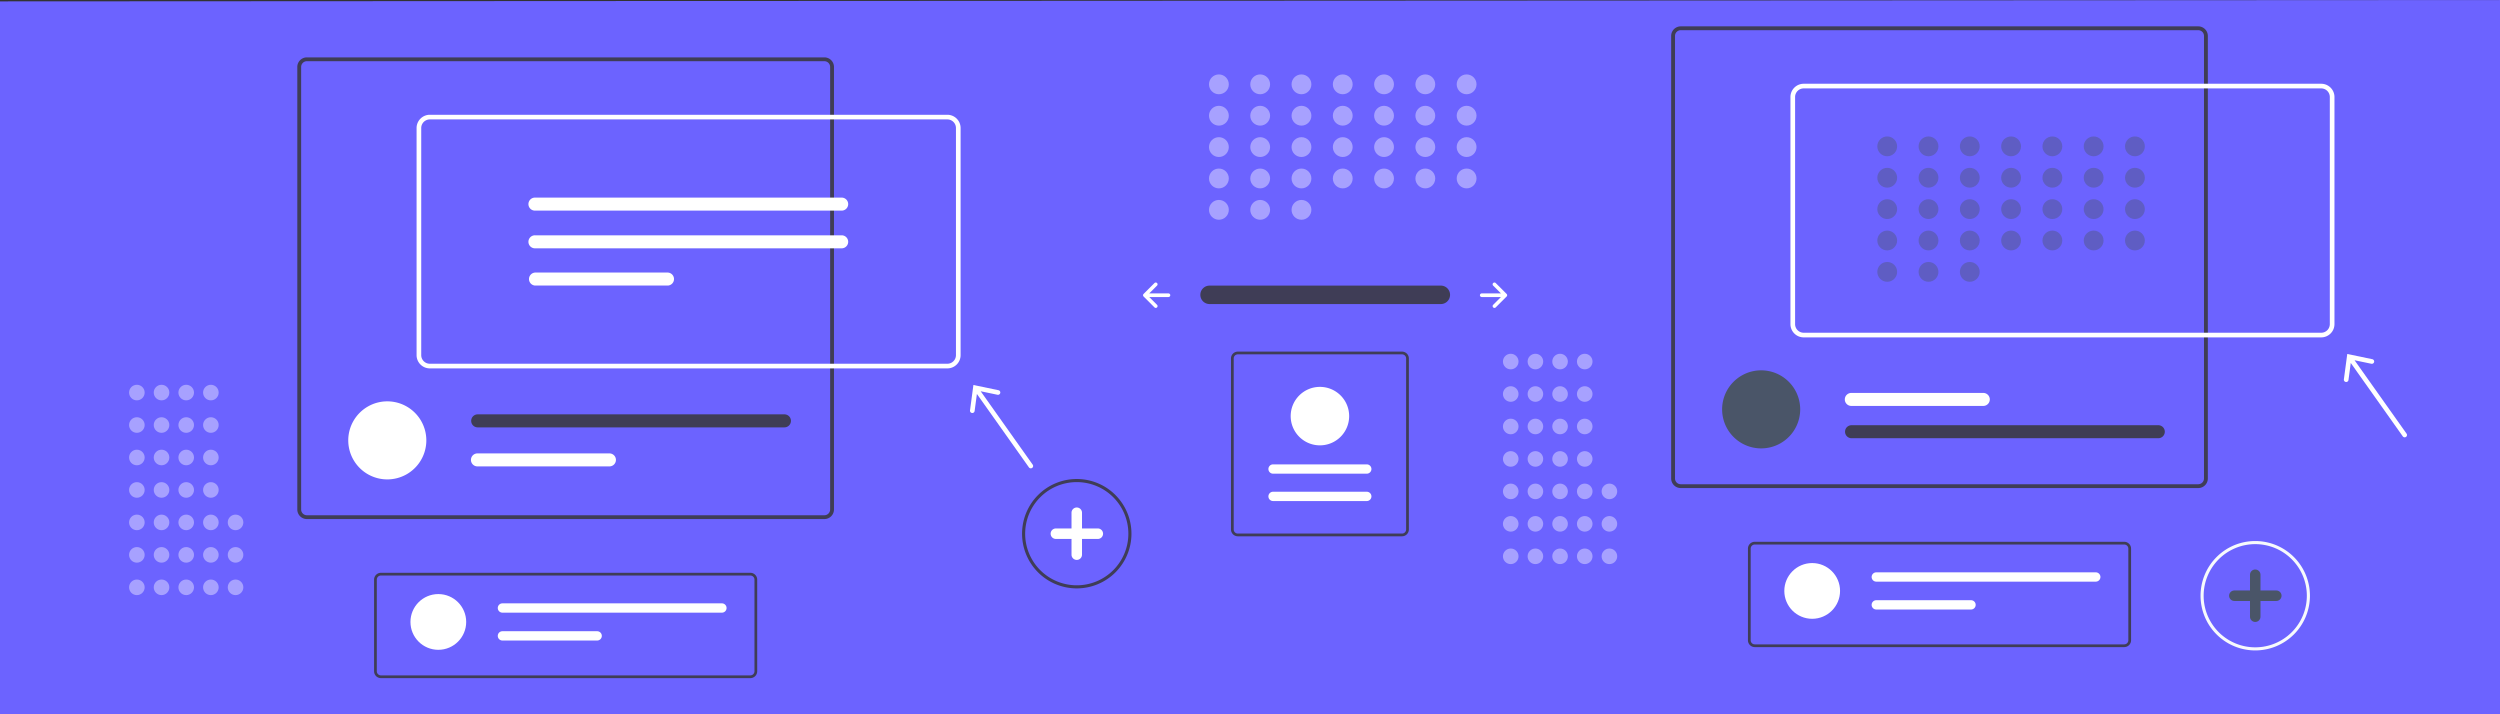<svg xmlns="http://www.w3.org/2000/svg" width="1612.242" height="460.574" viewBox="0 0 1612.242 460.574">
  <rect x="0" y="0" width="1612.242" height="460.574" fill="#333333" stroke="none"/>
  <defs>
    <style>
      .a {
        fill: #6c63ff;
      }

      .b {
        fill: #3f3d56;
      }

      .c {
        fill: #fff;
      }

      .d {
        opacity: 0.4;
      }

      .e {
        fill: #4a5568;
      }

      .f {
        fill: #f7fafc;
      }
    </style>
  </defs>
  <g transform="translate(21724.242 507.998)">
    <path class="a" d="M0,.884,1612.242,0V460.574H0Z" transform="translate(-21724.242 -507.998)" />
    <path class="b" d="M855.8,385.452a5.946,5.946,0,1,0,0,11.893H1004.89a5.947,5.947,0,0,0,.2-11.892q-.1,0-.2,0Z"
      transform="translate(-21800 -709.26)" />
    <path class="c"
      d="M1038.69,383.8a1.17,1.17,0,0,0,0,1.655l5.023,5.023H1031.33a1.17,1.17,0,1,0,0,2.34h12.39l-5.023,5.023a1.17,1.17,0,1,0,1.655,1.655l7.02-7.02a1.17,1.17,0,0,0,0-1.655l-7.02-7.02a1.17,1.17,0,0,0-1.662,0Z"
      transform="translate(-21800 -709.26)" />
    <path class="c"
      d="M821.927,383.8a1.17,1.17,0,0,1,0,1.655l-5.023,5.023H829.29a1.17,1.17,0,0,1,0,2.34H816.905l5.023,5.023a1.17,1.17,0,1,1-1.655,1.655l-7.02-7.02a1.17,1.17,0,0,1,0-1.655l7.02-7.02a1.17,1.17,0,0,1,1.654,0Z"
      transform="translate(-21800 -709.26)" />
    <g class="d" transform="translate(-21690 -504)">
      <circle class="c" cx="6.39" cy="6.39" r="6.39" transform="translate(745.43 44)" />
      <circle class="c" cx="6.39" cy="6.39" r="6.39" transform="translate(772.055 44)" />
      <circle class="c" cx="6.39" cy="6.39" r="6.39" transform="translate(798.679 44)" />
      <circle class="c" cx="6.39" cy="6.39" r="6.39" transform="translate(825.304 44)" />
      <circle class="c" cx="6.39" cy="6.39" r="6.39" transform="translate(851.928 44)" />
      <circle class="c" cx="6.39" cy="6.39" r="6.39" transform="translate(878.553 44)" />
      <circle class="c" cx="6.39" cy="6.39" r="6.39" transform="translate(905.177 44)" />
      <circle class="c" cx="6.39" cy="6.39" r="6.39" transform="translate(745.43 64.235)" />
      <circle class="c" cx="6.39" cy="6.39" r="6.39" transform="translate(772.055 64.235)" />
      <circle class="c" cx="6.39" cy="6.39" r="6.39" transform="translate(798.679 64.235)" />
      <circle class="c" cx="6.39" cy="6.39" r="6.39" transform="translate(825.304 64.235)" />
      <circle class="c" cx="6.39" cy="6.39" r="6.39" transform="translate(851.928 64.235)" />
      <circle class="c" cx="6.39" cy="6.39" r="6.39" transform="translate(878.553 64.235)" />
      <circle class="c" cx="6.39" cy="6.39" r="6.39" transform="translate(905.177 64.235)" />
      <circle class="c" cx="6.39" cy="6.39" r="6.39" transform="translate(745.43 84.469)" />
      <circle class="c" cx="6.39" cy="6.39" r="6.39" transform="translate(772.055 84.469)" />
      <circle class="c" cx="6.39" cy="6.39" r="6.39" transform="translate(798.679 84.469)" />
      <circle class="c" cx="6.39" cy="6.39" r="6.39" transform="translate(825.304 84.469)" />
      <circle class="c" cx="6.39" cy="6.39" r="6.39" transform="translate(851.928 84.469)" />
      <circle class="c" cx="6.39" cy="6.39" r="6.39" transform="translate(878.553 84.469)" />
      <circle class="c" cx="6.39" cy="6.39" r="6.39" transform="translate(905.177 84.469)" />
      <circle class="c" cx="6.39" cy="6.39" r="6.39" transform="translate(745.43 104.704)" />
      <circle class="c" cx="6.39" cy="6.39" r="6.39" transform="translate(772.055 104.704)" />
      <circle class="c" cx="6.39" cy="6.39" r="6.39" transform="translate(745.43 124.939)" />
      <circle class="c" cx="6.39" cy="6.39" r="6.39" transform="translate(772.055 124.939)" />
      <circle class="c" cx="6.39" cy="6.39" r="6.39" transform="translate(798.679 124.939)" />
      <circle class="c" cx="6.39" cy="6.39" r="6.39" transform="translate(798.679 104.704)" />
      <circle class="c" cx="6.39" cy="6.39" r="6.39" transform="translate(825.304 104.704)" />
      <circle class="c" cx="6.39" cy="6.39" r="6.39" transform="translate(851.928 104.704)" />
      <circle class="c" cx="6.39" cy="6.39" r="6.39" transform="translate(878.553 104.704)" />
      <circle class="c" cx="6.39" cy="6.39" r="6.39" transform="translate(905.177 104.704)" />
    </g>
    <path class="b"
      d="M770.157,580.719a35.273,35.273,0,1,1,35.273-35.273A35.273,35.273,0,0,1,770.157,580.719Zm0-68.545a33.273,33.273,0,1,0,33.273,33.273,33.273,33.273,0,0,0-33.273-33.273Z"
      transform="translate(-21800 -709.26)" />
    <path class="c"
      d="M783.681,542.065H773.538V531.923a3.381,3.381,0,0,0-6.762,0v10.142H756.634a3.381,3.381,0,0,0,0,6.761h10.142v10.142a3.381,3.381,0,0,0,6.762,0V548.827H783.68a3.381,3.381,0,1,0,0-6.761Z"
      transform="translate(-21800 -709.26)" />
    <g class="d" transform="translate(-21690 -504)">
      <circle class="c" cx="5.024" cy="5.024" r="5.024" transform="translate(49 369.742)" />
      <circle class="c" cx="5.024" cy="5.024" r="5.024" transform="translate(49 348.809)" />
      <circle class="c" cx="5.024" cy="5.024" r="5.024" transform="translate(49 327.876)" />
      <circle class="c" cx="5.024" cy="5.024" r="5.024" transform="translate(49 306.943)" />
      <circle class="c" cx="5.024" cy="5.024" r="5.024" transform="translate(49 286.01)" />
      <circle class="c" cx="5.024" cy="5.024" r="5.024" transform="translate(49 265.077)" />
      <circle class="c" cx="5.024" cy="5.024" r="5.024" transform="translate(49 244.144)" />
      <circle class="c" cx="5.024" cy="5.024" r="5.024" transform="translate(64.909 369.742)" />
      <circle class="c" cx="5.024" cy="5.024" r="5.024" transform="translate(64.909 348.809)" />
      <circle class="c" cx="5.024" cy="5.024" r="5.024" transform="translate(64.909 327.876)" />
      <circle class="c" cx="5.024" cy="5.024" r="5.024" transform="translate(64.909 306.943)" />
      <circle class="c" cx="5.024" cy="5.024" r="5.024" transform="translate(64.909 286.01)" />
      <circle class="c" cx="5.024" cy="5.024" r="5.024" transform="translate(64.909 265.077)" />
      <circle class="c" cx="5.024" cy="5.024" r="5.024" transform="translate(64.909 244.144)" />
      <circle class="c" cx="5.024" cy="5.024" r="5.024" transform="translate(80.818 369.742)" />
      <circle class="c" cx="5.024" cy="5.024" r="5.024" transform="translate(80.818 348.809)" />
      <circle class="c" cx="5.024" cy="5.024" r="5.024" transform="translate(80.818 327.876)" />
      <circle class="c" cx="5.024" cy="5.024" r="5.024" transform="translate(80.818 306.943)" />
      <circle class="c" cx="5.024" cy="5.024" r="5.024" transform="translate(80.818 286.01)" />
      <circle class="c" cx="5.024" cy="5.024" r="5.024" transform="translate(80.818 265.077)" />
      <circle class="c" cx="5.024" cy="5.024" r="5.024" transform="translate(80.818 244.144)" />
      <circle class="c" cx="5.024" cy="5.024" r="5.024" transform="translate(96.727 369.742)" />
      <circle class="c" cx="5.024" cy="5.024" r="5.024" transform="translate(96.727 348.809)" />
      <circle class="c" cx="5.024" cy="5.024" r="5.024" transform="translate(112.636 369.742)" />
      <circle class="c" cx="5.024" cy="5.024" r="5.024" transform="translate(112.636 348.809)" />
      <circle class="c" cx="5.024" cy="5.024" r="5.024" transform="translate(112.636 327.876)" />
      <circle class="c" cx="5.024" cy="5.024" r="5.024" transform="translate(96.727 327.876)" />
      <circle class="c" cx="5.024" cy="5.024" r="5.024" transform="translate(96.727 306.943)" />
      <circle class="c" cx="5.024" cy="5.024" r="5.024" transform="translate(96.727 286.01)" />
      <circle class="c" cx="5.024" cy="5.024" r="5.024" transform="translate(96.727 265.077)" />
      <circle class="c" cx="5.024" cy="5.024" r="5.024" transform="translate(96.727 244.144)" />
    </g>
    <path class="b"
      d="M607.408,238.262H273.666a6.189,6.189,0,0,0-6.182,6.182V529.827a6.189,6.189,0,0,0,6.182,6.182H607.408a6.189,6.189,0,0,0,6.182-6.182V244.444a6.189,6.189,0,0,0-6.182-6.182Zm3.7,291.566a3.718,3.718,0,0,1-3.7,3.716H273.666a3.711,3.711,0,0,1-3.7-3.716V244.444a3.711,3.711,0,0,1,3.7-3.716H607.408a3.718,3.718,0,0,1,3.7,3.716Z"
      transform="translate(-21800 -709.26)" />
    <path class="c"
      d="M350.7,485.266c0,.44-.012.88-.035,1.308a25.175,25.175,0,0,1-50.281,0c-.023-.428-.035-.868-.035-1.308a25.175,25.175,0,1,1,50.35,0Z"
      transform="translate(-21800 -709.26)" />
    <path class="b" d="M581.475,468.479H383.663a4.2,4.2,0,0,0,0,8.394H581.475a4.2,4.2,0,1,0,0-8.394Z"
      transform="translate(-21800 -709.26)" />
    <path class="c" d="M468.78,493.66H383.663a4.191,4.191,0,0,0,0,8.382H468.78a4.191,4.191,0,1,0,0-8.382Z"
      transform="translate(-21800 -709.26)" />
    <path class="c"
      d="M686.7,438.841H352.958a8.559,8.559,0,0,1-8.549-8.55V283.829a8.559,8.559,0,0,1,8.549-8.549H686.7a8.559,8.559,0,0,1,8.549,8.549V430.291A8.559,8.559,0,0,1,686.7,438.841ZM352.958,278.28a5.555,5.555,0,0,0-5.549,5.549V430.291a5.556,5.556,0,0,0,5.549,5.55H686.7a5.556,5.556,0,0,0,5.549-5.55V283.829a5.555,5.555,0,0,0-5.549-5.549Z"
      transform="translate(-21800 -709.26)" />
    <path class="c" d="M420.924,328.7a4.2,4.2,0,1,0,0,8.392H618.732a4.2,4.2,0,0,0,0-8.392Z"
      transform="translate(-21800 -709.26)" />
    <path class="c" d="M420.924,353.012a4.2,4.2,0,1,0,0,8.392H618.732a4.2,4.2,0,0,0,0-8.392Z"
      transform="translate(-21800 -709.26)" />
    <path class="c" d="M420.924,377.03a4.2,4.2,0,0,0,0,8.392h85.117a4.2,4.2,0,1,0,0-8.392Z"
      transform="translate(-21800 -709.26)" />
    <path class="c"
      d="M741.724,500.893,708.2,453.586l10.851,2.261a1.5,1.5,0,0,0,.612-2.939L703.5,449.541l-2.183,16.371a1.5,1.5,0,0,0,2.976.4l1.463-10.993,33.523,47.312a1.5,1.5,0,1,0,2.447-1.734Z"
      transform="translate(-21800 -709.26)" />
    <path class="b"
      d="M559.666,638.58H321.409A4.417,4.417,0,0,1,317,634.168v-59.1a4.417,4.417,0,0,1,4.412-4.412H559.666a4.417,4.417,0,0,1,4.412,4.412v59.1A4.417,4.417,0,0,1,559.666,638.58ZM321.409,572.419a2.65,2.65,0,0,0-2.647,2.647v59.1a2.65,2.65,0,0,0,2.647,2.647H559.666a2.65,2.65,0,0,0,2.647-2.647v-59.1a2.65,2.65,0,0,0-2.647-2.647Z"
      transform="translate(-21800 -709.26)" />
    <circle class="c" cx="17.973" cy="17.973" r="17.973" transform="translate(-21459.543 -124.883)" />
    <path class="c" d="M399.938,590.368a3,3,0,1,0,0,5.991H541.153a3,3,0,1,0,0-5.991Z"
      transform="translate(-21800 -709.26)" />
    <path class="c" d="M399.938,608.341a3,3,0,1,0,0,5.991H460.7a3,3,0,1,0,0-5.991Z"
      transform="translate(-21800 -709.26)" />
    <path class="b"
      d="M874.024,428.016H979.917a4.417,4.417,0,0,1,4.412,4.412V542.71a4.417,4.417,0,0,1-4.412,4.412H874.024a4.417,4.417,0,0,1-4.412-4.412V432.428a4.417,4.417,0,0,1,4.412-4.412ZM979.917,545.358a2.65,2.65,0,0,0,2.647-2.647V432.428a2.65,2.65,0,0,0-2.647-2.647H874.024a2.65,2.65,0,0,0-2.647,2.647V542.71a2.65,2.65,0,0,0,2.647,2.647Z"
      transform="translate(-21800 -709.26)" />
    <path class="c" d="M957.353,524.38a3,3,0,0,0,0-5.991H896.588a3,3,0,0,0,0,5.991Z"
      transform="translate(-21800 -709.26)" />
    <path class="c" d="M957.353,506.731a3,3,0,0,0,0-5.991H896.588a3,3,0,0,0,0,5.991Z"
      transform="translate(-21800 -709.26)" />
    <path class="c" d="M926.97,450.758a18.855,18.855,0,1,1-18.855,18.855A18.855,18.855,0,0,1,926.97,450.758Z"
      transform="translate(-21800 -709.26)" />
    <g class="d" transform="translate(-20804 -524)">
      <circle class="c" cx="5.024" cy="5.024" r="5.024" transform="translate(49 369.742)" />
      <circle class="c" cx="5.024" cy="5.024" r="5.024" transform="translate(49 348.809)" />
      <circle class="c" cx="5.024" cy="5.024" r="5.024" transform="translate(49 327.876)" />
      <circle class="c" cx="5.024" cy="5.024" r="5.024" transform="translate(49 306.943)" />
      <circle class="c" cx="5.024" cy="5.024" r="5.024" transform="translate(49 286.01)" />
      <circle class="c" cx="5.024" cy="5.024" r="5.024" transform="translate(49 265.077)" />
      <circle class="c" cx="5.024" cy="5.024" r="5.024" transform="translate(49 244.144)" />
      <circle class="c" cx="5.024" cy="5.024" r="5.024" transform="translate(64.909 369.742)" />
      <circle class="c" cx="5.024" cy="5.024" r="5.024" transform="translate(64.909 348.809)" />
      <circle class="c" cx="5.024" cy="5.024" r="5.024" transform="translate(64.909 327.876)" />
      <circle class="c" cx="5.024" cy="5.024" r="5.024" transform="translate(64.909 306.943)" />
      <circle class="c" cx="5.024" cy="5.024" r="5.024" transform="translate(64.909 286.01)" />
      <circle class="c" cx="5.024" cy="5.024" r="5.024" transform="translate(64.909 265.077)" />
      <circle class="c" cx="5.024" cy="5.024" r="5.024" transform="translate(64.909 244.144)" />
      <circle class="c" cx="5.024" cy="5.024" r="5.024" transform="translate(80.818 369.742)" />
      <circle class="c" cx="5.024" cy="5.024" r="5.024" transform="translate(80.818 348.809)" />
      <circle class="c" cx="5.024" cy="5.024" r="5.024" transform="translate(80.818 327.876)" />
      <circle class="c" cx="5.024" cy="5.024" r="5.024" transform="translate(80.818 306.943)" />
      <circle class="c" cx="5.024" cy="5.024" r="5.024" transform="translate(80.818 286.01)" />
      <circle class="c" cx="5.024" cy="5.024" r="5.024" transform="translate(80.818 265.077)" />
      <circle class="c" cx="5.024" cy="5.024" r="5.024" transform="translate(80.818 244.144)" />
      <circle class="c" cx="5.024" cy="5.024" r="5.024" transform="translate(96.727 369.742)" />
      <circle class="c" cx="5.024" cy="5.024" r="5.024" transform="translate(96.727 348.809)" />
      <circle class="c" cx="5.024" cy="5.024" r="5.024" transform="translate(112.636 369.742)" />
      <circle class="c" cx="5.024" cy="5.024" r="5.024" transform="translate(112.636 348.809)" />
      <circle class="c" cx="5.024" cy="5.024" r="5.024" transform="translate(112.636 327.876)" />
      <circle class="c" cx="5.024" cy="5.024" r="5.024" transform="translate(96.727 327.876)" />
      <circle class="c" cx="5.024" cy="5.024" r="5.024" transform="translate(96.727 306.943)" />
      <circle class="c" cx="5.024" cy="5.024" r="5.024" transform="translate(96.727 286.01)" />
      <circle class="c" cx="5.024" cy="5.024" r="5.024" transform="translate(96.727 265.077)" />
      <circle class="c" cx="5.024" cy="5.024" r="5.024" transform="translate(96.727 244.144)" />
    </g>
    <path class="b"
      d="M607.408,238.262H273.666a6.189,6.189,0,0,0-6.182,6.182V529.827a6.189,6.189,0,0,0,6.182,6.182H607.408a6.189,6.189,0,0,0,6.182-6.182V244.444a6.189,6.189,0,0,0-6.182-6.182Zm3.7,291.566a3.718,3.718,0,0,1-3.7,3.716H273.666a3.711,3.711,0,0,1-3.7-3.716V244.444a3.711,3.711,0,0,1,3.7-3.716H607.408a3.718,3.718,0,0,1,3.7,3.716Z"
      transform="translate(-20914 -729.26)" />
    <path class="e"
      d="M350.7,485.266c0,.44-.012.88-.035,1.308a25.175,25.175,0,0,1-50.281,0c-.023-.428-.035-.868-.035-1.308a25.175,25.175,0,1,1,50.35,0Z"
      transform="translate(-20914 -729.26)" />
    <path class="b" d="M581.475,468.479H383.663a4.2,4.2,0,0,0,0,8.394H581.475a4.2,4.2,0,1,0,0-8.394Z"
      transform="translate(-20914 -702.26)" />
    <path class="c" d="M468.78,493.66H383.663a4.191,4.191,0,0,0,0,8.382H468.78a4.191,4.191,0,1,0,0-8.382Z"
      transform="translate(-20914 -748.26)" />
    <path class="c"
      d="M686.7,438.841H352.958a8.559,8.559,0,0,1-8.549-8.55V283.829a8.559,8.559,0,0,1,8.549-8.549H686.7a8.559,8.559,0,0,1,8.549,8.549V430.291A8.559,8.559,0,0,1,686.7,438.841ZM352.958,278.28a5.555,5.555,0,0,0-5.549,5.549V430.291a5.556,5.556,0,0,0,5.549,5.55H686.7a5.556,5.556,0,0,0,5.549-5.55V283.829a5.555,5.555,0,0,0-5.549-5.549Z"
      transform="translate(-20914 -729.26)" />
    <path class="c"
      d="M741.724,500.893,708.2,453.586l10.851,2.261a1.5,1.5,0,0,0,.612-2.939L703.5,449.541l-2.183,16.371a1.5,1.5,0,0,0,2.976.4l1.463-10.993,33.523,47.312a1.5,1.5,0,1,0,2.447-1.734Z"
      transform="translate(-20914 -729.26)" />
    <path class="b"
      d="M559.666,638.58H321.409A4.417,4.417,0,0,1,317,634.168v-59.1a4.417,4.417,0,0,1,4.412-4.412H559.666a4.417,4.417,0,0,1,4.412,4.412v59.1A4.417,4.417,0,0,1,559.666,638.58ZM321.409,572.419a2.65,2.65,0,0,0-2.647,2.647v59.1a2.65,2.65,0,0,0,2.647,2.647H559.666a2.65,2.65,0,0,0,2.647-2.647v-59.1a2.65,2.65,0,0,0-2.647-2.647Z"
      transform="translate(-20914 -729.26)" />
    <circle class="c" cx="17.973" cy="17.973" r="17.973" transform="translate(-20573.543 -144.883)" />
    <path class="c" d="M399.938,590.368a3,3,0,1,0,0,5.991H541.153a3,3,0,1,0,0-5.991Z"
      transform="translate(-20914 -729.26)" />
    <path class="c" d="M399.938,608.341a3,3,0,1,0,0,5.991H460.7a3,3,0,1,0,0-5.991Z"
      transform="translate(-20914 -729.26)" />
    <g class="d" transform="translate(-21259 -464)">
      <circle class="e" cx="6.39" cy="6.39" r="6.39" transform="translate(745.43 44)" />
      <circle class="e" cx="6.39" cy="6.39" r="6.39" transform="translate(772.055 44)" />
      <circle class="e" cx="6.39" cy="6.39" r="6.39" transform="translate(798.679 44)" />
      <circle class="e" cx="6.39" cy="6.39" r="6.39" transform="translate(825.304 44)" />
      <circle class="e" cx="6.39" cy="6.39" r="6.39" transform="translate(851.928 44)" />
      <circle class="e" cx="6.39" cy="6.39" r="6.39" transform="translate(878.553 44)" />
      <circle class="e" cx="6.39" cy="6.39" r="6.39" transform="translate(905.177 44)" />
      <circle class="e" cx="6.39" cy="6.39" r="6.39" transform="translate(745.43 64.235)" />
      <circle class="e" cx="6.39" cy="6.39" r="6.39" transform="translate(772.055 64.235)" />
      <circle class="e" cx="6.39" cy="6.39" r="6.39" transform="translate(798.679 64.235)" />
      <circle class="e" cx="6.39" cy="6.39" r="6.39" transform="translate(825.304 64.235)" />
      <circle class="e" cx="6.39" cy="6.39" r="6.39" transform="translate(851.928 64.235)" />
      <circle class="e" cx="6.39" cy="6.39" r="6.39" transform="translate(878.553 64.235)" />
      <circle class="e" cx="6.39" cy="6.39" r="6.39" transform="translate(905.177 64.235)" />
      <circle class="e" cx="6.39" cy="6.39" r="6.39" transform="translate(745.43 84.469)" />
      <circle class="e" cx="6.39" cy="6.39" r="6.39" transform="translate(772.055 84.469)" />
      <circle class="e" cx="6.39" cy="6.39" r="6.39" transform="translate(798.679 84.469)" />
      <circle class="e" cx="6.39" cy="6.39" r="6.39" transform="translate(825.304 84.469)" />
      <circle class="e" cx="6.39" cy="6.39" r="6.39" transform="translate(851.928 84.469)" />
      <circle class="e" cx="6.39" cy="6.39" r="6.39" transform="translate(878.553 84.469)" />
      <circle class="e" cx="6.39" cy="6.39" r="6.39" transform="translate(905.177 84.469)" />
      <circle class="e" cx="6.39" cy="6.39" r="6.39" transform="translate(745.43 104.704)" />
      <circle class="e" cx="6.39" cy="6.39" r="6.39" transform="translate(772.055 104.704)" />
      <circle class="e" cx="6.39" cy="6.39" r="6.39" transform="translate(745.43 124.939)" />
      <circle class="e" cx="6.39" cy="6.39" r="6.39" transform="translate(772.055 124.939)" />
      <circle class="e" cx="6.39" cy="6.39" r="6.39" transform="translate(798.679 124.939)" />
      <circle class="e" cx="6.39" cy="6.39" r="6.39" transform="translate(798.679 104.704)" />
      <circle class="e" cx="6.39" cy="6.39" r="6.39" transform="translate(825.304 104.704)" />
      <circle class="e" cx="6.39" cy="6.39" r="6.39" transform="translate(851.928 104.704)" />
      <circle class="e" cx="6.39" cy="6.39" r="6.39" transform="translate(878.553 104.704)" />
      <circle class="e" cx="6.39" cy="6.39" r="6.39" transform="translate(905.177 104.704)" />
    </g>
    <path class="f"
      d="M770.157,580.719a35.273,35.273,0,1,1,35.273-35.273A35.273,35.273,0,0,1,770.157,580.719Zm0-68.545a33.273,33.273,0,1,0,33.273,33.273,33.273,33.273,0,0,0-33.273-33.273Z"
      transform="translate(-21040 -669.26)" />
    <path class="e"
      d="M783.681,542.065H773.538V531.923a3.381,3.381,0,0,0-6.762,0v10.142H756.634a3.381,3.381,0,0,0,0,6.761h10.142v10.142a3.381,3.381,0,0,0,6.762,0V548.827H783.68a3.381,3.381,0,1,0,0-6.761Z"
      transform="translate(-21040 -669.26)" />
  </g>
</svg>